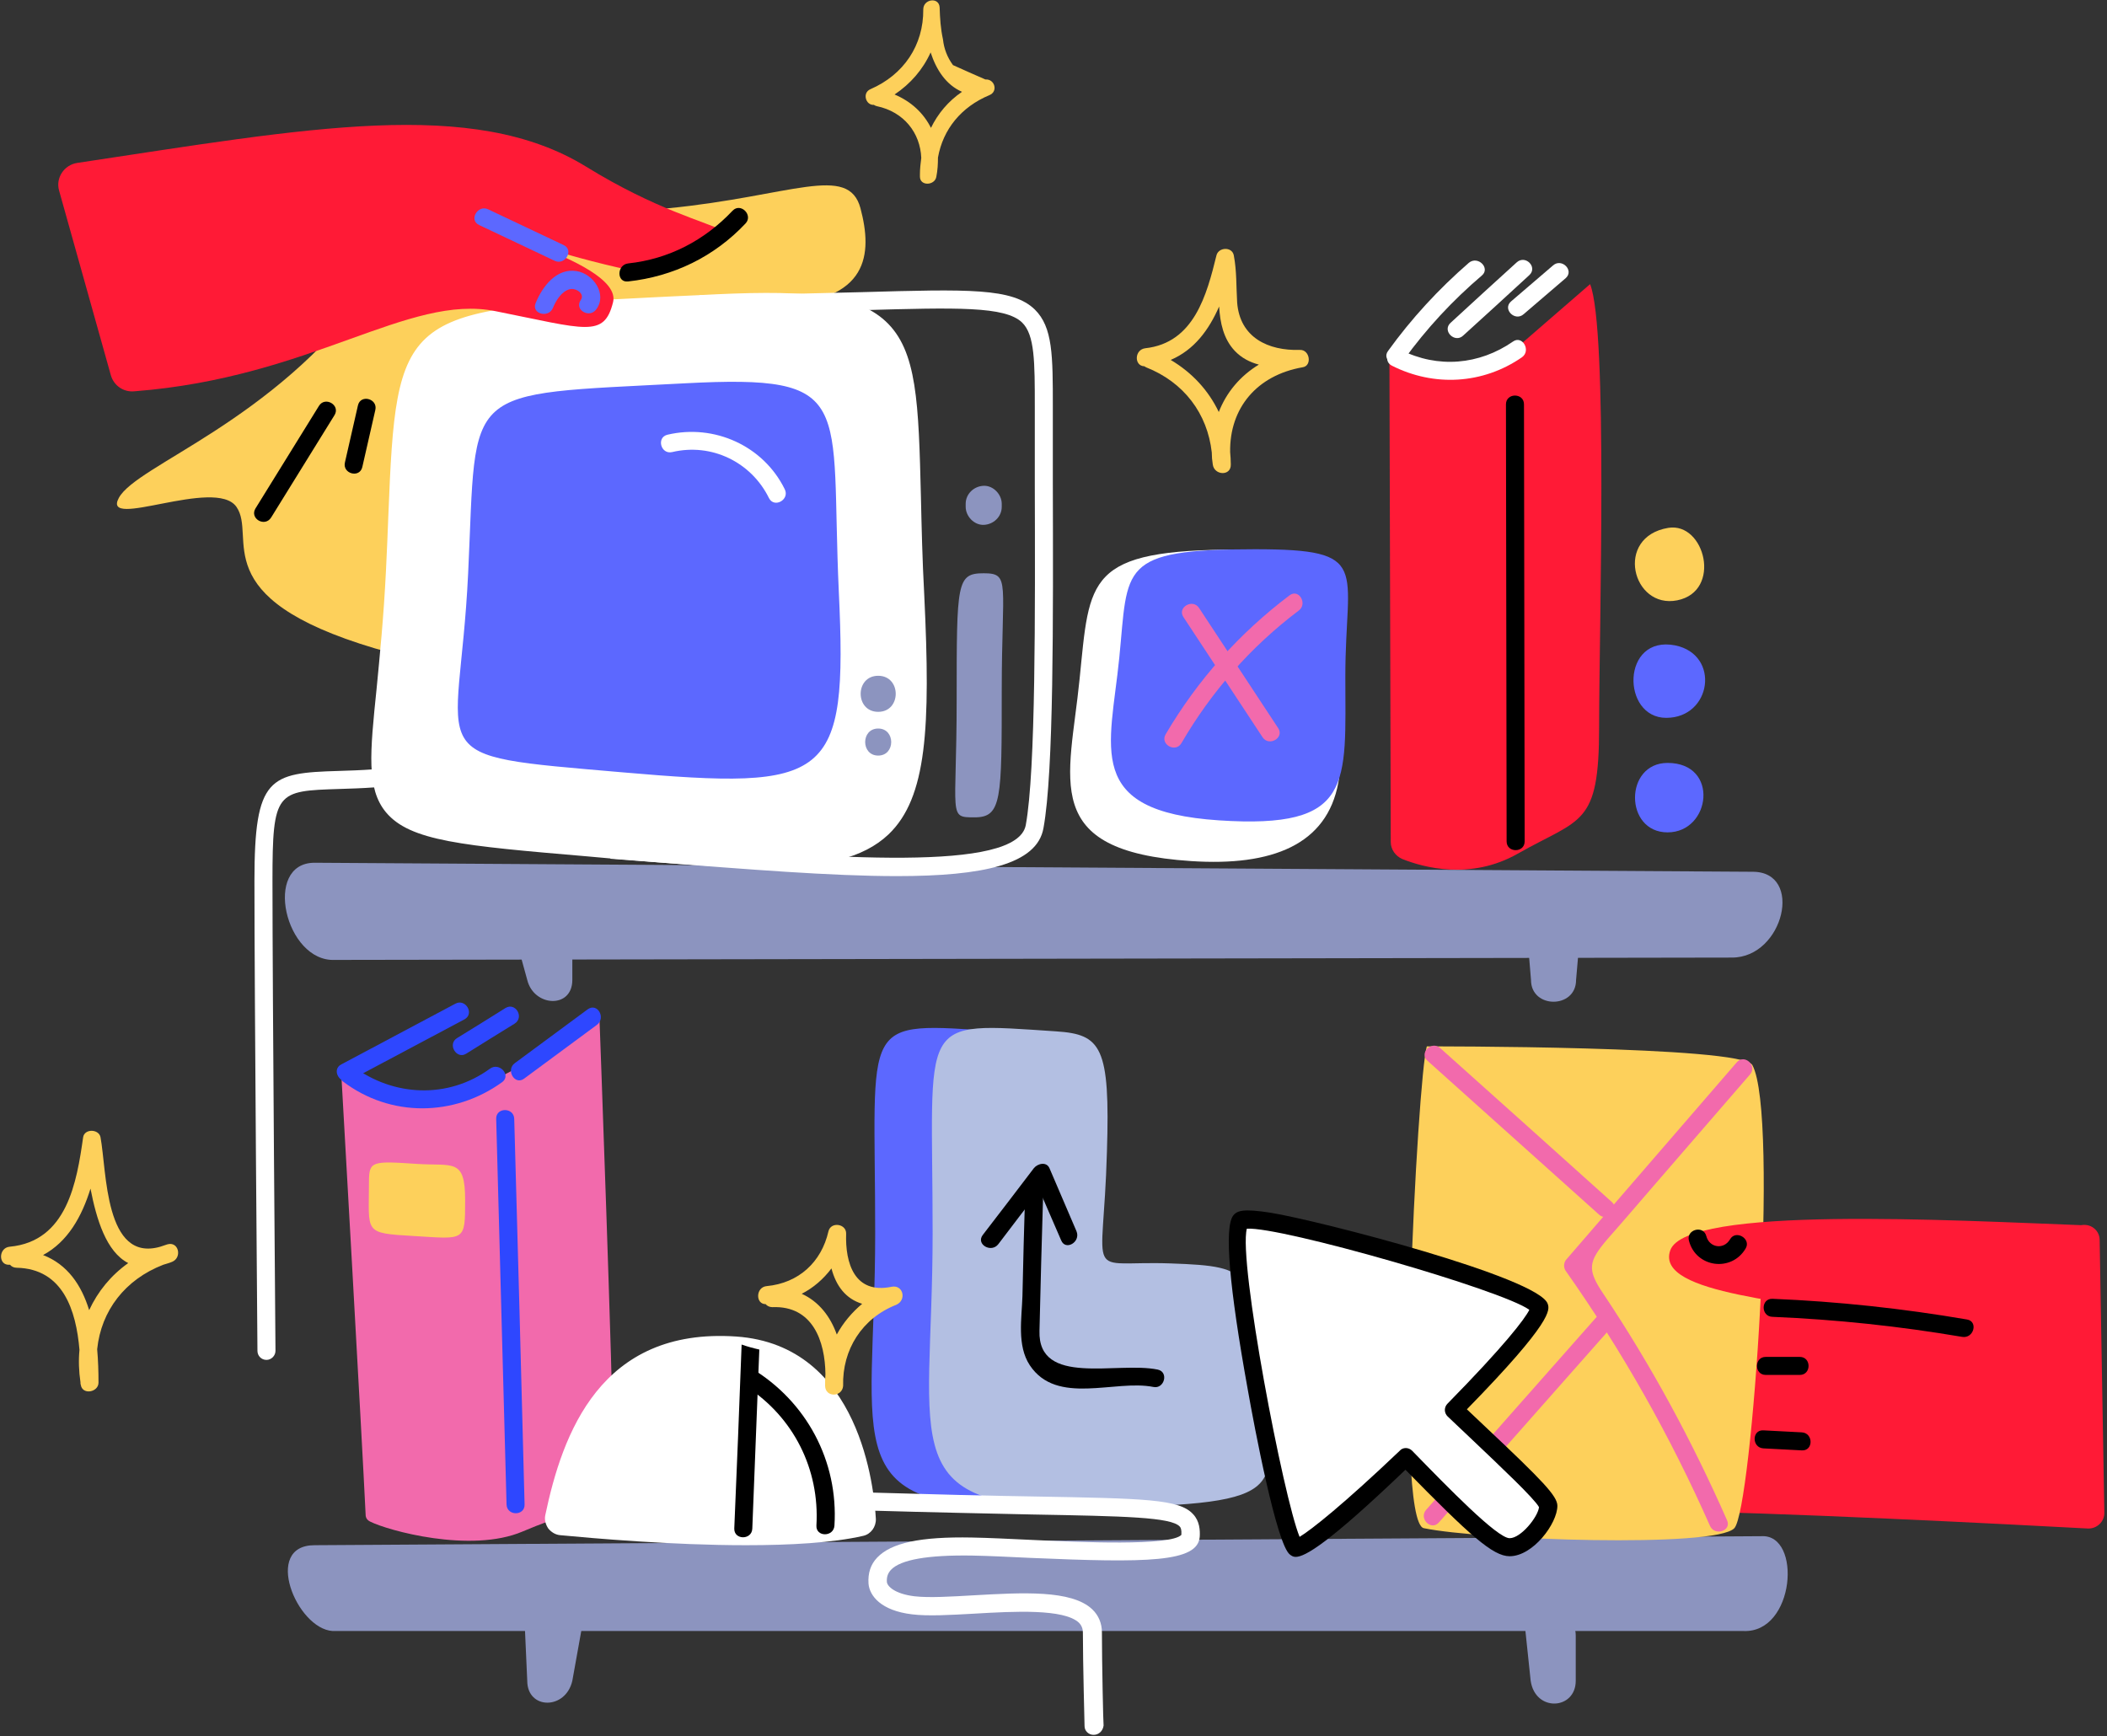 <?xml version="1.0" encoding="UTF-8"?>
<svg width="631px" height="520px" viewBox="0 0 631 520" version="1.1" xmlns="http://www.w3.org/2000/svg" xmlns:xlink="http://www.w3.org/1999/xlink">
    <rect x="0" y="0" width="631" height="520" fill="#333333" stroke="none"/>
    <title>29</title>
    <g id="Page-1" stroke="none" stroke-width="1" fill="none" fill-rule="evenodd">
        <g id="29" fill-rule="nonzero">
            <g id="Boards" transform="translate(85, 258)" fill="#8C94BF">
                <path d="M433.7,28.8 L15.3,29.5 C0.4,30.2 -6.4,0.4 9.2,0.4 L439.8,3.1 C455.3,3 449.2,28.8 433.7,28.8 Z" id="Path"></path>
                <path d="M437.1,230.5 L14.6,230.5 C3.8,229.8 -6.4,204.8 9.2,204.8 L442.5,202.1 C454.7,201.4 452.6,231.2 437.1,230.5 Z" id="Path"></path>
                <path d="M72.2,229.8 L72.9,245.4 C72.9,254.1 84.4,254.2 86.4,245.4 L89.4,228.7 C89.3,220 72.2,221.1 72.2,229.8 Z" id="Path"></path>
                <path d="M371.4,226.4 L373.4,245.4 C374.8,254.9 386.9,254.1 386.9,245.4 L386.9,231.9 C387,223.1 371.4,217.7 371.4,226.4 Z" id="Path"></path>
                <path d="M68.8,20.6 L72.9,35.5 C74.9,43.6 86.4,44.2 86.4,35.5 L86.4,22 C86.4,13.3 68.8,11.9 68.8,20.6 Z" id="Path"></path>
                <path d="M372.1,18.6 L373.5,35.5 C373.5,44.2 387,44.2 387,35.5 L388.4,19.3 C388.3,10.6 372.1,9.9 372.1,18.6 Z" id="Path"></path>
            </g>
            <g id="Hand_2_1_" transform="translate(421, 313)">
                <path d="M207.8,58.4 L209.2,140 C209.3,142.7 207,144.9 204.3,144.8 C183.9,143.7 106.7,139.7 78.7,139.7 C46.2,139.7 44.2,55.8 44.2,55.8 L182.3,66.6 L201.1,54.4 C204.2,52.8 207.8,55 207.8,58.4 Z" id="Path" fill="#FF1A36"></path>
                <path d="M6.3,0.399 C6.3,0.399 100.7,0.2 103.8,6 C111.9,21 103.7,139 98.4,144.7 C92.8,150.7 22.2,148.2 5.4,144.7 C-3.7,142.8 3.6,8.8 6.3,0.399 Z" id="Path" fill="#FDD05B"></path>
                <path d="M74.2,42.2 C83.8,31.1 93.5,19.9 103.1,8.8 C105.4,6.2 101.4,2.5 99.1,5.2 C82.1,24.9 65.1,44.5 48.1,64.2 C47.3,65.1 47.2,66.5 47.8,67.5 C64.8,91.6 79.2,117.1 91.1,144 C92.5,147.2 97.7,145.5 96.2,142.3 C85.8,118.7 73.6,96.1 59.3,74.7 C54.2,67.2 54.6,64.9 60.5,58 C65.2,52.7 69.7,47.4 74.2,42.2 Z" id="Path" fill="#F26AAC"></path>
                <path d="M61.7,47 C44.6,31.6 27.5,16.3 10.3,0.9 C7.7,-1.4 3.9,2.4 6.5,4.7 L57.9,50.8 C60.4,53.1 64.3,49.3 61.7,47 Z" id="Path" fill="#F26AAC"></path>
                <path d="M58.6,79.8 C41.1,99.6 23.6,119.4 6.1,139.2 C3.8,141.8 7.6,145.6 9.9,143 C27.4,123.2 44.9,103.4 62.4,83.6 C64.7,81 60.9,77.2 58.6,79.8 Z" id="Path" fill="#F26AAC"></path>
                <path d="M203.6,54 C163.5,52.5 83.9,48 79.2,61.5 C74.5,75 117.8,76.4 142.2,82.5 C166.5,88.5 203.6,54 203.6,54 Z" id="Path" fill="#FF1A36"></path>
                <path d="M168.1,82.2 C148.8,78.9 129.4,76.8 109.8,76 C106.3,75.9 106.3,81.3 109.8,81.4 C128.9,82.2 147.8,84.2 166.6,87.4 C170.1,88 171.5,82.8 168.1,82.2 Z" id="Path" fill="#000000"></path>
                <path d="M118,93.4 L107.8,93.4 C104.3,93.4 104.3,98.8 107.8,98.8 L118,98.8 C121.5,98.8 121.5,93.4 118,93.4 Z" id="Path" fill="#000000"></path>
                <path d="M118.6,116 C114.8,115.8 110.9,115.6 107.1,115.4 C103.6,115.2 103.6,120.6 107.1,120.8 C110.9,121 114.8,121.2 118.6,121.4 C122.1,121.6 122.1,116.2 118.6,116 Z" id="Path" fill="#000000"></path>
                <path d="M97.1,58.2 C95.2,61.4 90.9,60.7 90,57.2 C89.1,53.8 83.9,55.3 84.8,58.6 C86.9,66.7 97.6,68.1 101.8,60.9 C103.5,58 98.8,55.2 97.1,58.2 Z" id="Path" fill="#000000"></path>
            </g>
            <g id="Cloth" transform="translate(35, 55)">
                <path d="M75.5,31.8 C46.6,71.5 6,84.2 0.6,94.1 C-4.8,104 29.5,87.8 35.8,96.8 C42.1,105.8 25.9,123.9 77.3,139.2 C128.8,154.5 169.4,37.2 197.4,36.3 C225.4,35.4 226.3,21 222.7,7.4 C219.1,-6.1 201.9,3.8 164.9,7.4 C127.8,11.1 75.5,31.8 75.5,31.8 Z" id="Path" fill="#FDD05B"></path>
                <path d="M60.5,66.6 C54.2,76.8 47.8,87.1 41.5,97.3 C39.7,100.3 44.3,103 46.2,100 L65.2,69.3 C67,66.3 62.3,63.6 60.5,66.6 Z" id="Path" fill="#000000"></path>
                <path d="M72.2,66.4 C70.9,72.1 69.6,77.8 68.3,83.5 C67.5,86.9 72.7,88.3 73.5,84.9 C74.8,79.2 76.1,73.5 77.4,67.8 C78.2,64.4 73,63 72.2,66.4 Z" id="Path" fill="#000000"></path>
            </g>
            <g id="Book_2" transform="translate(100, 300)">
                <path d="M50.8,22 C50.8,22 42.9,27.1 32.5,28.5 C21.5,29.9 7.9,27.5 2.3,23.3 C2.3,23.3 8.4,130.6 9.5,153.7 C9.5,154.6 10,155.3 10.8,155.7 C16.1,158.4 41,165.3 56.5,158.7 C78.8,149.2 83.6,153.3 83.6,134.3 C83.6,115.3 79.5,4.2 79.5,4.2 C79.5,4.2 61.6,16.6 50.8,22 Z" id="Path" fill="#F26AAC"></path>
                <path d="M36.4,0.6 C25,6.7 13.6,12.7 2.2,18.8 C-0.9,20.4 1.9,25.1 4.9,23.5 C16.3,17.4 27.7,11.4 39.1,5.3 C42.2,3.6 39.4,-1 36.4,0.6 Z" id="Path" fill="#2E47FF"></path>
                <path d="M46.7,20.1 C34.2,29.2 17.8,28.5 5.6,19.3 C2.8,17.2 -5.63993297e-14,21.8 2.7,23.9 C16.9,34.7 36,34.5 50.4,24.1 C53.2,22 49.5,18 46.7,20.1 Z" id="Path" fill="#2E47FF"></path>
                <path d="M51.4,1.9 C46.6,4.9 41.8,7.9 36.9,10.9 C33.9,12.7 36.7,17.4 39.6,15.6 C44.4,12.6 49.2,9.6 54.1,6.6 C57.1,4.7 54.4,0.1 51.4,1.9 Z" id="Path" fill="#2E47FF"></path>
                <path d="M76,2.3 L54.2,18.4 C51.4,20.4 54.1,25.1 56.9,23.1 C64.2,17.7 71.4,12.4 78.7,7 C81.6,4.9 78.9,0.2 76,2.3 Z" id="Path" fill="#2E47FF"></path>
                <path d="M54,35.1 C53.9,31.6 48.5,31.6 48.6,35.1 C49.6,73.6 50.7,112.1 51.7,150.6 C51.8,154.1 57.2,154.1 57.1,150.6 C56.1,112.1 55.1,73.6 54,35.1 Z" id="Path" fill="#2E47FF"></path>
                <path d="M10.5,54 C10.5,69.4 8.7,69.3 24,70.2 C39.3,71.1 39.3,72 39.3,59.4 C39.3,46.8 35.7,49.3 24.9,48.6 C11.4,47.7 10.5,47.7 10.5,54 Z" id="Path" fill="#FDD05B"></path>
            </g>
            <g id="Button_2_" transform="translate(320, 164)">
                <path d="M51.1,0.6 C5.1,0.6 6.4,9.2 3.3,39.5 C0.3,69.7 -8.9,90.9 36.7,93.9 C61,95.5 77.4,89 80.8,70.4 C82.4,61.6 79.2,62.5 79.2,45.6 C79.3,9.2 90.6,0.6 51.1,0.6 Z" id="Path" fill="#FFFFFF"></path>
                <path d="M55.8,0.5 C14.8,0.5 17.9,5.9 15.2,33 C12.5,60.1 4.4,79 45,81.7 C85.6,84.4 82.9,70.9 82.9,38.4 C82.9,5.9 91,0.5 55.8,0.5 Z" id="Path" fill="#5C68FF"></path>
                <path d="M62.8,54.1 C54.9,42.1 47,30.1 39.1,18.1 C37.2,15.2 32.5,17.9 34.4,20.8 C42.3,32.8 50.2,44.8 58.1,56.8 C60,59.7 64.7,57 62.8,54.1 Z" id="Path" fill="#F26AAC"></path>
                <path d="M66.2,14.3 C51.1,25.7 38.7,39.6 29.1,55.9 C27.3,58.9 32,61.6 33.8,58.6 C42.8,43.1 54.6,29.7 68.9,18.9 C71.7,16.9 69,12.2 66.2,14.3 Z" id="Path" fill="#F26AAC"></path>
            </g>
            <g id="Book_1" transform="translate(415, 77)">
                <path d="M39.4,27 C31.3,29.7 27.8,34.9 23.2,35.1 C0.5,36.4 1.1,29.7 1.1,29.7 L1.5,175.2 C1.5,177.4 2.9,179.4 5,180.3 C11.3,182.8 25.4,186.7 39.5,178.7 C58.5,167.9 63.9,170.6 63.9,140.8 C63.9,111 66.6,21.7 61.2,8.1 L39.4,27 Z" id="Path" fill="#FF1A36"></path>
                <path d="M24.9,1.7 C15.8,9.6 7.7,18.4 0.7,28.1 C-1.4,30.9 3.3,33.6 5.4,30.8 C12.2,21.4 20,13 28.8,5.5 C31.4,3.3 27.6,-0.5 24.9,1.7 Z" id="Path" fill="#FFFFFF"></path>
                <path d="M39.2,1.6 C32.6,7.6 26,13.6 19.4,19.7 C16.8,22.1 20.7,25.9 23.2,23.5 C29.8,17.5 36.4,11.5 43,5.4 C45.6,3 41.8,-0.8 39.2,1.6 Z" id="Path" fill="#FFFFFF"></path>
                <path d="M50.1,2.5 C45.9,6.1 41.7,9.7 37.5,13.3 C34.9,15.6 38.7,19.4 41.3,17.1 C45.5,13.5 49.7,9.9 53.9,6.3 C56.5,4 52.7,0.2 50.1,2.5 Z" id="Path" fill="#FFFFFF"></path>
                <path d="M38.1,25.3 C28,32.3 15.6,33.4 4.5,27.8 C1.4,26.2 -1.3,30.9 1.8,32.5 C14.4,38.9 29.1,38.1 40.8,30 C43.6,28 40.9,23.3 38.1,25.3 Z" id="Path" fill="#FFFFFF"></path>
                <path d="M41.4,44.1 C41.4,40.6 36,40.6 36,44.1 L36.2,175 C36.2,178.5 41.6,178.5 41.6,175 L41.4,44.1 Z" id="Path" fill="#000000"></path>
            </g>
            <g id="Enter" transform="translate(261, 307)">
                <path d="M38.1,1.9 C-4.2,-0.9 1.1,-2.6 1.1,62.4 C1.1,127.4 -11.5,145.4 49.8,144.5 C111.2,143.6 103.1,139.1 99.4,106.6 C95.8,74.1 98.5,72.3 72.3,71.4 C46.1,70.5 52.2,77.8 53.3,38 C54.3,6.4 51.6,2.8 38.1,1.9 Z" id="Path" fill="#5C68FF"></path>
                <path d="M55.3,1.9 C13,-0.9 18.3,-2.6 18.3,62.4 C18.3,127.4 5.7,145.4 67,144.5 C128.4,143.6 120.3,139.1 116.6,106.6 C112.9,74.1 115.7,72.3 89.5,71.4 C63.3,70.5 69.4,77.8 70.5,38 C71.5,6.4 68.8,2.8 55.3,1.9 Z" id="Path" fill="#B3BFE2"></path>
                <path d="M85.7,103.2 C73.5,100.7 49.8,108.4 50.3,91.6 C50.6,78.7 51,63.5 51.4,50.6 C51.5,47.1 46.1,47.1 46,50.6 C45.7,60.8 45.4,71 45.2,81.2 C45,87.8 43.5,96 47.4,101.9 C55.5,114.1 72.9,106.1 84.4,108.4 C87.7,109.1 89.1,103.9 85.7,103.2 Z" id="Path" fill="#000000"></path>
                <path d="M61.4,61.8 C58.7,55.5 56,49.2 53.3,42.9 C52.4,40.8 49.7,41.5 48.6,42.9 C43.5,49.6 38.4,56.3 33.3,62.9 C31.2,65.7 35.9,68.4 38,65.6 C42.1,60.2 46.2,54.8 50.3,49.5 C52.5,54.5 54.6,59.5 56.8,64.5 C58.1,67.7 62.7,65 61.4,61.8 Z" id="Path" fill="#000000"></path>
            </g>
            <g id="Options_1_" transform="translate(489, 157)">
                <path d="M10.6,1.1 C-5.6,3.8 -0.2,25.5 13.3,22.8 C26.8,20.1 21.6,-0.7 10.6,1.1 Z" id="Path" fill="#FDD05B"></path>
                <path d="M12.7,36.3 C-3.5,33.1 -3.5,58 10,58 C23.6,58 26.3,39.1 12.7,36.3 Z" id="Path" fill="#5C68FF"></path>
                <path d="M10.4,71.5 C-2.6,71.5 -2.6,92.3 10.4,92.3 C23.4,92.3 26,71.5 10.4,71.5 Z" id="Path" fill="#5C68FF"></path>
            </g>
            <g id="Mouse_2_" transform="translate(163, 400)">
                <path d="M57.4,2.9 C23.6,0.5 9.7,22.7 3.1,54.3 C2.8,55.7 3.8,57 5.2,57.1 C17.5,58.3 70.6,63.1 95,57.3 C96.1,57 96.8,56 96.8,54.9 C96.2,45.7 92.1,5.4 57.4,2.9 Z" id="Path" fill="#FFFFFF"></path>
                <path d="M60.4,62.8 C38,62.8 14.3,60.7 4.8,59.8 C3.4,59.7 2.1,58.9 1.2,57.8 C0.4,56.6 -5.43731726e-14,55.2 0.3,53.8 C5.4,29.5 16.8,-2.5 57.5,0.3 C94.8,2.9 98.8,46.2 99.3,54.9 C99.4,57.3 97.8,59.5 95.5,60 C86.4,62.1 73.6,62.8 60.4,62.8 Z M5.8,54.5 C17.3,55.6 69.9,60.3 93.9,54.8 C93.3,43.4 88.8,7.9 57.2,5.6 L57.2,5.6 C29.2,3.7 13.3,18.7 5.8,54.5 Z" id="Shape" fill="#FFFFFF"></path>
                <path d="M59.1,2.7 C59.1,2.7 59,2.7 59.1,2.7 C58.4,21.1 57.7,39.5 56.9,57.8 C56.8,61.3 62.2,61.3 62.3,57.8 C63,39.9 63.7,22.1 64.4,4.2 C62.6,3.8 60.8,3.3 59.1,2.7 Z" id="Path" fill="#000000"></path>
                <path d="M62,9.8 C61.6,9.6 61.2,9.4 60.8,9.4 C60.7,11.4 60.6,13.3 60.5,15.3 C74.6,24.4 82.5,40 81.5,56.9 C81.3,60.4 86.7,60.4 86.9,56.9 C88.1,37.6 78.5,19.7 62,9.8 Z" id="Path" fill="#000000"></path>
                <path d="M164.5,119.6 C163,119.6 161.8,118.4 161.8,117 C161.8,116.8 161.3,98 161.3,89 C161.3,87.8 160.9,86.8 160.1,86 C155.6,81.8 140.7,82.6 128.8,83.3 C121.6,83.7 114.9,84.1 110.1,83.5 C100.9,82.4 97.4,78 97.1,74.3 C96.9,71.2 97.7,68.6 99.7,66.5 C103.9,62.1 112.6,60.2 128.1,60.5 C133.3,60.6 139.3,60.9 145.7,61.2 C160.4,61.9 187.6,63.1 190.8,59.7 C190.9,58.1 190.6,57.5 190.3,57.2 C187.7,54.4 173.9,54.1 146.2,53.6 C133.2,53.3 117,53 96.4,52.4 C94.9,52.4 93.7,51.1 93.8,49.6 C93.8,48.1 95,47 96.6,47 C117.2,47.6 133.4,48 146.4,48.2 C180,48.8 190.2,49 194.3,53.5 C196.3,55.6 196.4,58.4 196.3,60.2 C195.8,68 180.5,68.1 145.6,66.6 C139.3,66.3 133.3,66 128.1,65.9 C114.9,65.7 106.7,67.1 103.8,70.2 C102.9,71.2 102.5,72.3 102.6,73.8 C102.7,75.1 105,77.4 110.9,78.1 C115.2,78.6 121.8,78.2 128.7,77.8 C143,77 157.9,76.1 164.1,82 C166,83.8 167,86.2 167,88.9 C167,97.8 167.4,116.6 167.5,116.8 C167.3,118.4 166.1,119.6 164.5,119.6 C164.6,119.6 164.6,119.6 164.5,119.6 Z" id="Path" fill="#FFFFFF"></path>
            </g>
            <g id="Arrow" transform="translate(367, 362)">
                <path d="M96.7,89.1 C96.7,93.2 90.3,101.4 85.1,101.4 C81,101.4 72.7,93.6 54,74.4 C37.9,89.8 22.7,102.8 20.9,101.4 C16.8,98.3 -0.4,10.1 4.4,3.7 C7.5,-0.4 91.8,23.2 93.8,29.4 C94.7,32 82.8,45.5 68.3,60.2 C82,73.3 96.7,86.5 96.7,89.1 Z" id="Path" fill="#FFFFFF"></path>
                <path d="M21,104.3 C20.2,104.3 19.7,103.9 19.3,103.6 C15.3,100.6 8.6,65.1 6.7,54.3 C1.1,23.3 -0.4,5.7 2.3,2.1 C3.5,0.5 5.5,-1.13686838e-13 13.4,1.2 C28.2,3.6 93.8,20.6 96.5,28.5 C97.1,30.3 98.2,33.6 72.3,60.1 C74.2,61.9 76.1,63.7 77.9,65.4 C95.1,81.6 99.4,86.1 99.4,89 C99.4,94.3 92.1,104.1 85.1,104.1 C80.1,104.1 73.2,97.9 53.9,78.2 C30.7,100.4 23.8,104.3 21,104.3 Z M54,71.7 C54.7,71.7 55.4,72 55.9,72.5 C66.7,83.6 81.4,98.7 85.1,98.7 C88.5,98.7 93.6,92.3 93.9,89.4 C92.5,86.8 82.3,77.2 74.1,69.4 C71.6,67 69,64.6 66.5,62.2 C66,61.7 65.7,61 65.7,60.3 C65.7,59.6 66,58.9 66.5,58.4 C83.4,41.2 89.7,33 91,30.3 C83,24.4 16.5,5.3 6.4,6 C3.8,15.8 17.4,86.7 22.2,98.3 C25.7,96.2 35.4,88.5 52.2,72.5 C52.6,72 53.3,71.7 54,71.7 Z" id="Shape" fill="#000000"></path>
            </g>
            <g id="Glow_1_" fill="#FDD05B">
                <path d="M389.3,104.8 C379.8,105.1 371.3,101.1 370.5,90.6 C370.2,85.7 370.4,81.3 369.5,76.5 C369,73.8 364.9,74 364.3,76.5 C361.4,88.3 357.6,102.7 343,104.3 C339.7,104.7 339.6,109.6 342.7,109.7 C342.9,109.8 343,109.9 343.2,110 C354.6,114.5 361.6,123.9 362.9,135.5 C362.9,136.7 363,137.9 363.2,139.1 C363.6,142.4 368.7,142.7 368.6,139.1 C368.6,137.8 368.5,136.6 368.4,135.4 C368.2,122.2 376.4,112.4 390.1,110 C393,109.6 392.3,104.7 389.3,104.8 Z M365,123.4 C361.9,116.9 357,111.6 350.6,107.8 C357.6,104.8 362,98.9 365.1,91.8 C365.4,96.7 366.4,101.5 369.8,105.1 C371.8,107.2 374.3,108.5 377,109.2 C371.4,112.6 367.3,117.5 365,123.4 Z" id="Shape"></path>
                <path d="M295.1,23.8 C291.9,22.4 288.7,21 285.4,19.5 C283.7,17.2 282.7,14.6 282.4,11.8 C281.7,8.6 281.5,5.5 281.4,2.2 C281.2,-1 276.5,-0.3 276.5,2.8 C276.6,13.6 270.6,22.4 260.7,26.7 C258.1,27.8 259.3,31.6 261.7,31.4 C262,31.6 262.2,31.7 262.6,31.8 C270.7,33.5 275.6,39.8 275.9,47.3 C275.7,48.9 275.5,50.5 275.5,52.2 C275.5,52.2 275.5,52.2 275.5,52.2 L275.5,52.2 C275.5,52.4 275.5,52.6 275.5,52.9 C275.5,55.8 279.9,55.6 280.4,53 C280.8,51 280.9,49.1 280.9,47.2 C282.4,38.7 287.9,32 296.3,28.5 C299,27.4 297.9,23.6 295.1,23.8 Z M278.8,38.3 C276.6,33.9 272.9,30.4 267.9,28.3 C272.7,25.1 276.4,20.8 278.7,15.7 C280.4,20.9 283.3,25.4 288.1,27.5 C284,30.3 280.9,34 278.8,38.3 Z" id="Shape"></path>
                <path d="M50.1,372.7 C49.4,372.9 48.7,373.2 48,373.4 C31.3,378.2 32,350.8 30.1,340.6 C29.6,338.1 25.3,338 24.9,340.6 C23,354 20.1,371.8 2.9,373.4 C-0.5,373.7 -0.6,379.1 2.9,378.8 C2.9,378.8 2.9,378.8 3,378.8 C3.4,379.3 4.1,379.7 5,379.7 C18.9,380 22.8,392.5 23.8,404.3 C23.5,407.4 23.6,410.7 24.1,414 C24.1,414 24.1,414.1 24.1,414.1 C24.1,414.1 24.1,414.1 24.1,414.1 C24.1,414.3 24.1,414.6 24.2,414.8 C24.7,417.9 29.5,417 29.5,414.1 C29.5,410.9 29.4,407.5 29.1,404.1 C30.3,392.5 37.5,383.2 48.9,378.8 C49.8,378.5 50.7,378.3 51.6,377.9 C54.6,376.6 53.5,371.7 50.1,372.7 Z M26.7,392.4 C24.4,384.9 20.2,378.7 12.9,375.9 C20.3,371.9 24.5,364.4 27.1,356 C28.9,365.2 31.8,374.9 38.4,378.3 C33.2,382 29.3,386.8 26.7,392.4 Z" id="Shape"></path>
                <path d="M267,385.4 C255.9,387.7 253.1,378.3 253.4,369.5 C253.5,366.5 248.8,365.8 248.1,368.8 C246,378 239.2,384.3 229.6,385.2 C226.3,385.5 226.2,390.6 229.3,390.6 C229.7,391.1 230.4,391.5 231.3,391.5 C243.4,391 247.1,401.7 247.2,411.6 C247.1,412.7 247.1,413.9 247.1,415.1 C247.2,418.6 252.2,418.5 252.5,415.1 C252.2,404.2 258.2,394.8 268.4,390.8 C271.6,389.4 270.5,384.7 267,385.4 Z M250.6,399.7 C248.7,394.3 245.2,389.8 240.1,387.5 C243.6,385.7 246.6,383.1 249,379.9 C250.4,385.2 253.3,389 258.2,390.5 C255.1,393.1 252.5,396.2 250.6,399.7 Z" id="Shape"></path>
            </g>
            <g id="Computer" transform="translate(76, 87)">
                <path d="M192.6,175.4 C173.1,175.4 148.3,173.4 120,171.2 L106.8,170.2 L107.2,164.8 L120.4,165.8 C173.6,170 228.6,174.4 231.2,160.1 C234.2,143.7 234,96 233.9,57.8 C233.9,50.2 233.9,42.9 233.9,36 L233.9,34.9 C233.9,21.4 233.9,13.3 230.1,9.6 C225,4.7 210.7,5.1 182.2,5.9 C169.3,6.3 153.3,6.7 133.5,6.8 L133.5,1.4 C153.2,1.3 169.2,0.8 182.1,0.5 C214,-0.4 227.2,-0.8 233.9,5.7 C239.3,11 239.3,19.5 239.3,34.9 L239.3,36 C239.3,42.8 239.3,50.2 239.3,57.7 C239.4,98.2 239.6,144.1 236.5,161 C234.6,171.9 218.4,175.4 192.6,175.4 Z" id="Path" fill="#FFFFFF"></path>
                <path d="M133.6,4.1 C38.5,9.1 46.2,4.1 42.4,83.9 C38.6,163.7 19.6,159.9 107,167.5 C194.4,175.1 202,171.3 198.2,91.5 C194.3,11.7 205.7,0.3 133.6,4.1 Z" id="Path" fill="#FFFFFF"></path>
                <path d="M151.9,172.8 C139.9,172.8 125.1,171.7 106.7,170.1 L100,169.5 C62.4,166.3 46.8,164.9 39.6,156.3 C33.7,149.2 34.8,138.5 36.8,119.1 C37.7,109.7 38.9,98 39.6,83.7 C39.9,77.8 40.1,72.4 40.3,67.4 C42.7,7 44.2,5.8 118.6,2.1 C123.2,1.9 128.1,1.6 133.3,1.4 L133.3,1.4 C163.1,-0.2 179.9,0.6 189.2,9.2 C198.7,18 199.1,33.6 199.8,62 C200,70.6 200.2,80.3 200.8,91.4 C202.7,131 201.6,151.9 190.1,162.9 C182.5,170.1 170.7,172.8 151.9,172.8 Z M133.7,6.8 C128.5,7.1 123.6,7.3 118.9,7.5 C82.9,9.3 64.8,10.2 56,17.5 C47.5,24.6 46.9,39 45.7,67.6 C45.5,72.6 45.3,78 45,83.9 C44.3,98.3 43.1,110.1 42.2,119.6 C40.4,137.6 39.4,147.4 43.8,152.8 C49.5,159.7 65.5,161.1 100.4,164.1 L107.1,164.7 C152.7,168.7 175.4,169.4 186.3,158.9 C196.2,149.3 197.1,129.6 195.3,91.6 C194.8,80.5 194.5,70.7 194.3,62.1 C193.7,35.2 193.3,20.4 185.4,13.2 C177.8,5.9 161.4,5.3 133.7,6.8 L133.7,6.8 Z" id="Shape" fill="#FFFFFF"></path>
                <path d="M129.2,27.8 C61.4,31.4 66.9,27.8 64.2,84.7 C61.5,141.6 48,138.9 110.2,144.3 C172.5,149.7 177.9,147 175.2,90.1 C172.6,33.2 180.7,25.1 129.2,27.8 Z" id="Path" fill="#5C68FF"></path>
                <path d="M187,131.2 C181.8,131.2 181.8,139.3 187,139.3 C192.2,139.3 192.2,131.2 187,131.2 Z" id="Path" fill="#8C94BF"></path>
                <path d="M187,115.4 C180,115.4 180,126.2 187,126.2 C194,126.2 194,115.4 187,115.4 Z" id="Path" fill="#8C94BF"></path>
                <path d="M218.6,58.5 C215.7,58.6 213.2,60.9 213.2,63.9 L213.2,64.8 C213.2,67.6 215.7,70.3 218.6,70.2 C221.5,70.1 224,67.8 224,64.8 L224,63.9 C224,61.1 221.5,58.4 218.6,58.5 Z" id="Path" fill="#8C94BF"></path>
                <path d="M218.6,84.7 C210.5,84.7 210.5,87.4 210.5,122.6 C210.5,157.8 207.8,157.8 215.9,157.8 C224,157.8 224,152.4 224,119.9 C224,87.4 226.7,84.7 218.6,84.7 Z" id="Path" fill="#8C94BF"></path>
                <path d="M3.8,320.3 C2.3,320.3 1.1,319.1 1.1,317.6 C1.1,316.5 0.2,210.7 0.2,176.8 C0.2,145.7 4.6,144.5 25.5,143.9 C28.6,143.8 32.1,143.7 36.1,143.4 C37.6,143.3 38.9,144.4 39,145.9 C39.1,147.4 38,148.7 36.5,148.8 C32.4,149.1 28.9,149.2 25.7,149.3 C6.8,149.9 5.6,149.9 5.6,176.8 C5.6,210.7 6.5,316.5 6.5,317.6 C6.5,319 5.3,320.3 3.8,320.3 C3.8,320.3 3.8,320.3 3.8,320.3 Z" id="Path" fill="#FFFFFF"></path>
                <path d="M159,59.5 C152.6,46.5 137.9,39.9 123.9,43.2 C120.5,44 121.9,49.2 125.3,48.4 C137.1,45.6 149,51.4 154.3,62.2 C155.9,65.3 160.6,62.6 159,59.5 Z" id="Path" fill="#FFFFFF"></path>
            </g>
            <g id="Hand_1_1_" transform="translate(17, 37)">
                <path d="M143.1,36.4 C151.2,38.8 161.6,41.8 171.6,43.9 C172,43.4 172.6,43.1 173.4,43.2 C183.2,44.2 192.5,38.4 200.8,32.6 C193.9,29.2 179.6,25.9 158.5,12.9 C124.5,-8 75.3,1.4 6.1,11.8 C2.2,12.4 -0.4,16.3 0.7,20.1 L16.2,75.4 C17.1,78.5 20,80.5 23.2,80.2 C76.5,76.1 105.2,50.9 131.4,56.2 C158.5,61.6 163.9,64.3 166.6,53.5 C168.2,47 154.5,40.6 143.1,36.4 Z" id="Path" fill="#FF1A36"></path>
                <path d="M151.8,36.4 C144.3,32.8 136.7,29.3 129.2,25.7 C126.1,24.2 123.3,28.9 126.5,30.4 C134,34 141.6,37.5 149.1,41.1 C152.2,42.6 155,37.9 151.8,36.4 Z" id="Path" fill="#5C68FF"></path>
                <path d="M155.7,44.2 C149.6,43.2 145.4,48.9 143.4,53.8 C142.1,57 147.3,58.4 148.6,55.2 C149.5,53 151.2,50.2 153.7,49.6 C155.5,49.2 158.3,51 156.9,52.9 C154.9,55.8 159.6,58.5 161.6,55.6 C164.9,51.1 160.7,45 155.7,44.2 Z" id="Path" fill="#5C68FF"></path>
                <path d="M202.4,26.1 C194,35 183.3,40.6 171.1,41.9 C167.7,42.3 167.6,47.7 171.1,47.3 C184.7,45.8 196.9,39.9 206.3,29.9 C208.6,27.4 204.8,23.6 202.4,26.1 Z" id="Path" fill="#000000"></path>
            </g>
        </g>
    </g>
</svg>